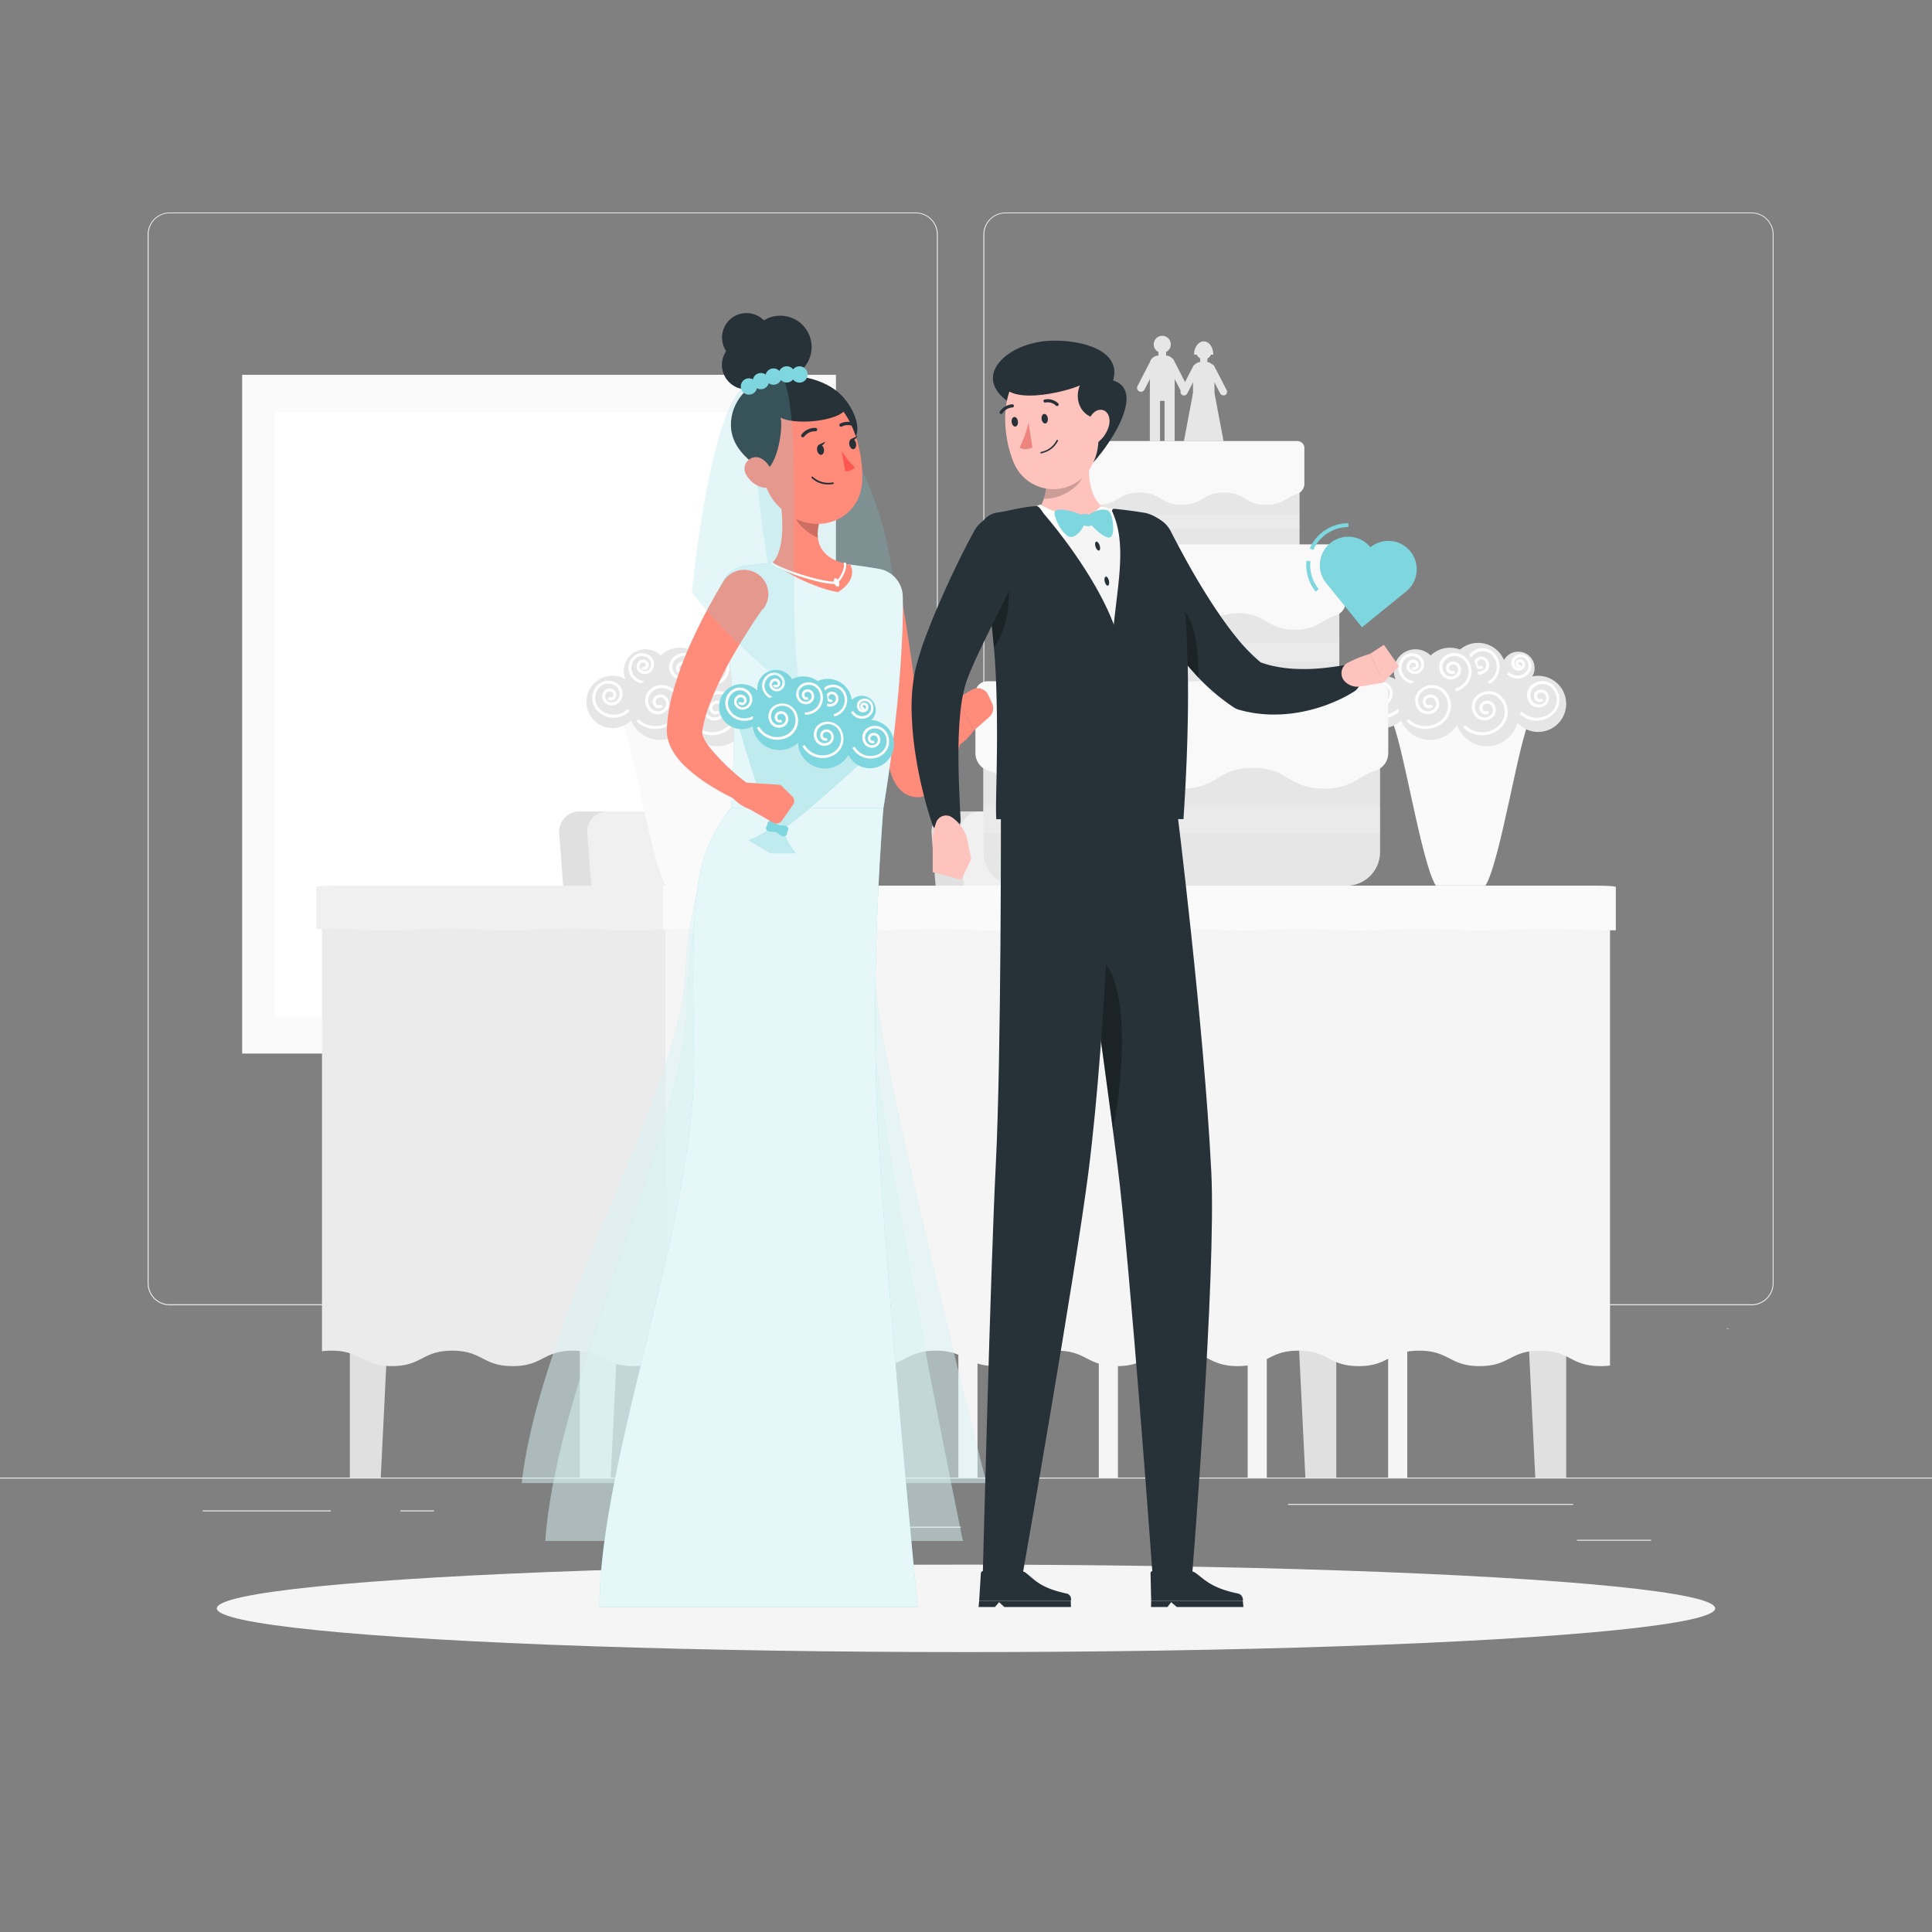 <svg xmlns="http://www.w3.org/2000/svg" viewBox="0 0 500 500"><rect x="0" y="0" width="500" height="500" fill="#808080" stroke="none"/><g id="freepik--background-complete--inject-5"><rect y="382.4" width="500" height="0.25" style="fill:#ebebeb"></rect><rect x="333.33" y="389.21" width="73.79" height="0.25" style="fill:#ebebeb"></rect><rect x="103.62" y="390.89" width="8.69" height="0.25" style="fill:#ebebeb"></rect><rect x="408.12" y="398.49" width="19.19" height="0.25" style="fill:#ebebeb"></rect><rect x="200" y="395.11" width="48.67" height="0.25" style="fill:#ebebeb"></rect><rect x="166.72" y="395.11" width="24.38" height="0.25" style="fill:#ebebeb"></rect><rect x="52.46" y="390.89" width="33.15" height="0.25" style="fill:#ebebeb"></rect><path d="M237,337.8H43.91a5.71,5.71,0,0,1-5.7-5.71V60.66A5.71,5.71,0,0,1,43.91,55H237a5.71,5.71,0,0,1,5.71,5.71V332.09A5.71,5.71,0,0,1,237,337.8ZM43.91,55.2a5.46,5.46,0,0,0-5.45,5.46V332.09a5.46,5.46,0,0,0,5.45,5.46H237a5.47,5.47,0,0,0,5.46-5.46V60.66A5.47,5.47,0,0,0,237,55.2Z" style="fill:#ebebeb"></path><path d="M453.31,337.8H260.21a5.72,5.72,0,0,1-5.71-5.71V60.66A5.72,5.72,0,0,1,260.21,55h193.1A5.71,5.71,0,0,1,459,60.66V332.09A5.71,5.71,0,0,1,453.31,337.8ZM260.21,55.2a5.47,5.47,0,0,0-5.46,5.46V332.09a5.47,5.47,0,0,0,5.46,5.46h193.1a5.47,5.47,0,0,0,5.46-5.46V60.66a5.47,5.47,0,0,0-5.46-5.46Z" style="fill:#ebebeb"></path><path d="M447.5,343.83a2.38,2.38,0,0,1-.67.07l.15-.14C447.3,343.78,447.5,343.8,447.5,343.83Z" style="fill:#f5f5f5"></path><rect x="62.67" y="97" width="153.67" height="175.66" style="fill:#fafafa"></rect><rect x="71.05" y="106.59" width="136.9" height="156.5" style="fill:#fff"></rect><path d="M320.25,307.17H248l-6.89-91.38A5.24,5.24,0,0,1,246.2,210h61.49a6,6,0,0,1,5.68,5.78Z" style="fill:#e0e0e0"></path><path d="M327.54,307.17H255.32l-6.89-91.38a5.25,5.25,0,0,1,5.06-5.78H315a6,6,0,0,1,5.68,5.78Z" style="fill:#f0f0f0"></path><path d="M257,291.12H307a0,0,0,0,1,0,0v16.05a0,0,0,0,1,0,0H251.39a0,0,0,0,1,0,0V296.68A5.57,5.57,0,0,1,257,291.12Z" style="fill:#e0e0e0"></path><path d="M296.16,291.12h63.61a5.57,5.57,0,0,1,5.57,5.57v10.49a0,0,0,0,1,0,0H290.6a0,0,0,0,1,0,0V296.68A5.57,5.57,0,0,1,296.16,291.12Z" style="fill:#f0f0f0"></path><rect x="248.03" y="307.17" width="4.95" height="75.23" style="fill:#f5f5f5"></rect><rect x="284.37" y="307.17" width="4.95" height="75.23" style="fill:#f5f5f5"></rect><rect x="322.9" y="307.17" width="4.95" height="75.23" style="fill:#f5f5f5"></rect><rect x="359.25" y="307.17" width="4.95" height="75.23" style="fill:#f5f5f5"></rect><path d="M223.84,307.17H151.62l-6.89-91.38a5.25,5.25,0,0,1,5.06-5.78h61.49a6,6,0,0,1,5.68,5.78Z" style="fill:#e0e0e0"></path><path d="M231.13,307.17H158.91L152,215.79a5.25,5.25,0,0,1,5.06-5.78h61.5a6,6,0,0,1,5.67,5.78Z" style="fill:#f0f0f0"></path><path d="M160.55,291.12h50.08a0,0,0,0,1,0,0v16.05a0,0,0,0,1,0,0H155a0,0,0,0,1,0,0V296.68A5.57,5.57,0,0,1,160.55,291.12Z" style="fill:#e0e0e0"></path><path d="M199.75,291.12h63.61a5.57,5.57,0,0,1,5.57,5.57v10.49a0,0,0,0,1,0,0H194.19a0,0,0,0,1,0,0V296.68A5.57,5.57,0,0,1,199.75,291.12Z" style="fill:#f0f0f0"></path><rect x="151.62" y="307.17" width="4.95" height="75.23" style="fill:#f5f5f5"></rect><rect x="187.96" y="307.17" width="4.95" height="75.23" style="fill:#f5f5f5"></rect><rect x="226.49" y="307.17" width="4.95" height="75.23" style="fill:#f5f5f5"></rect><rect x="262.84" y="307.17" width="4.95" height="75.23" style="fill:#f5f5f5"></rect><polygon points="98.54 382.4 90.54 382.4 90.54 238.01 105.63 238.01 98.54 382.4" style="fill:#e0e0e0"></polygon><polygon points="158.05 382.4 150.05 382.4 150.05 238.01 165.13 238.01 158.05 382.4" style="fill:#e0e0e0"></polygon><polygon points="397.33 382.4 405.33 382.4 405.33 238.01 390.25 238.01 397.33 382.4" style="fill:#e0e0e0"></polygon><polygon points="337.83 382.4 345.83 382.4 345.83 238.01 330.74 238.01 337.83 382.4" style="fill:#e0e0e0"></polygon><path d="M172.22,229.23v122.1a15.41,15.41,0,0,1-8.25,2.22c-7.82,0-7.82-4-15.64-4s-7.82,4-15.64,4-7.82-4-15.64-4-7.82,4-15.64,4-7.82-4-15.64-4a17.83,17.83,0,0,0-2.44.15v-117a3.5,3.5,0,0,1,3.5-3.5Z" style="fill:#ebebeb"></path><path d="M416.67,232.73V353.4a19.92,19.92,0,0,1-2.46.15c-7.83,0-7.83-4-15.65-4s-7.82,4-15.64,4-7.82-4-15.64-4-7.82,4-15.64,4-7.82-4-15.64-4-7.82,4-15.64,4-7.82-4-15.64-4-7.82,4-15.64,4-7.82-4-15.64-4-7.82,4-15.64,4-7.82-4-15.64-4-7.82,4-15.64,4-7.82-4-15.63-4-7.82,4-15.64,4-7.82-4-15.64-4a14.53,14.53,0,0,0-7.39,1.78V229.23h241A3.5,3.5,0,0,1,416.67,232.73Z" style="fill:#f5f5f5"></path><path d="M171.52,229.23v11.34c-2.13.1-4.09.21-8.32.21-7.89,0-7.89-.37-15.78-.37s-7.89.37-15.78.37-7.89-.37-15.78-.37-7.89.37-15.78.37-7.89-.37-15.78-.37H81.83V229.56c0-.18,1.59-.33,3.54-.33Z" style="fill:#f0f0f0"></path><path d="M418.17,229.56v11.2l-2.49,0c-7.9,0-7.9-.37-15.79-.37s-7.89.37-15.78.37-7.89-.37-15.78-.37-7.89.37-15.78.37-7.89-.37-15.78-.37-7.89.37-15.78.37-7.89-.37-15.78-.37-7.89.37-15.78.37-7.89-.37-15.78-.37-7.89.37-15.78.37-7.89-.37-15.78-.37-7.89.37-15.78.37-7.89-.37-15.77-.37-7.89.37-15.78.37-7.89-.37-15.78-.37c-3.66,0-5.62.08-7.46.16V229.23H414.63C416.58,229.23,418.17,229.38,418.17,229.56Z" style="fill:#fafafa"></path><path d="M396,186.18c-2.91,5-7.66,36.61-11.55,43H371.56c-3.9-6.44-8.64-38.07-11.55-43,8.69-3.63,18-.81,18-.81S387.26,182.55,396,186.18Z" style="fill:#fafafa"></path><path d="M387.36,177.3a3.43,3.43,0,1,0,3.43-3.43A3.43,3.43,0,0,0,387.36,177.3Z" style="fill:#e6e6e6"></path><circle cx="382.54" cy="173.64" r="7.27" style="fill:#e6e6e6"></circle><path d="M382.21,178a6.3,6.3,0,0,1-4.45-1.83l.55-.55a5.51,5.51,0,0,0,7.79,0,4.33,4.33,0,0,0,0-6.12,3.47,3.47,0,0,0-4.79,0,2.63,2.63,0,0,0,0,3.72,2.07,2.07,0,0,0,2.87,0,1.56,1.56,0,0,0,0-2.19,1.16,1.16,0,0,0-1.64,0,.86.86,0,0,0,0,1.21.61.61,0,0,0,.85,0l.55.54a1.38,1.38,0,0,1-1.95,0,1.62,1.62,0,0,1,0-2.29,1.94,1.94,0,0,1,2.73,0,2.31,2.31,0,0,1,0,3.28,2.87,2.87,0,0,1-4,0,3.4,3.4,0,0,1,0-4.82,4.15,4.15,0,0,1,5.88,0,5.11,5.11,0,0,1,0,7.22A6.29,6.29,0,0,1,382.21,178Z" style="fill:#fff"></path><path d="M378.62,178a3.43,3.43,0,1,0,3.43-3.43A3.44,3.44,0,0,0,378.62,178Z" style="fill:#e6e6e6"></path><circle cx="375.26" cy="174.89" r="7.27" style="fill:#e6e6e6"></circle><path d="M374.93,179.26a6.29,6.29,0,0,1-4.44-1.84l.55-.55a5.51,5.51,0,0,0,7.79,0,4.33,4.33,0,0,0,0-6.12,3.39,3.39,0,0,0-4.79,0,2.63,2.63,0,0,0,0,3.72,2,2,0,0,0,2.87,0,1.55,1.55,0,0,0,0-2.18,1.16,1.16,0,0,0-1.64,0,.85.85,0,0,0,0,1.2.6.6,0,0,0,.85,0l.55.55a1.39,1.39,0,0,1-1.95,0,1.64,1.64,0,0,1,0-2.3,1.94,1.94,0,0,1,2.73,0,2.32,2.32,0,0,1,0,3.28,2.81,2.81,0,0,1-4,0,3.42,3.42,0,0,1,0-4.81,4.15,4.15,0,0,1,5.88,0,5.1,5.1,0,0,1,0,7.21A6.27,6.27,0,0,1,374.93,179.26Z" style="fill:#fff"></path><circle cx="357.8" cy="181.66" r="6.77" style="fill:#e6e6e6"></circle><path d="M358.11,185.75A5.83,5.83,0,0,1,354,184a4.78,4.78,0,0,1,0-6.75,4,4,0,0,1,5.51,0,3.21,3.21,0,0,1,0,4.52,2.7,2.7,0,0,1-3.72,0,2.17,2.17,0,0,1,0-3.09,1.82,1.82,0,0,1,2.57,0,1.53,1.53,0,0,1,0,2.17,1.3,1.3,0,0,1-1.84,0l.54-.54a.55.55,0,0,0,.76,0,.77.77,0,0,0,0-1.09,1.06,1.06,0,0,0-1.49,0,1.42,1.42,0,0,0,0,2,1.89,1.89,0,0,0,2.63,0,2.42,2.42,0,0,0,0-3.43,3.14,3.14,0,0,0-4.42,0,4,4,0,0,0,0,5.67,5.13,5.13,0,0,0,7.22,0l.54.54A5.83,5.83,0,0,1,358.11,185.75Z" style="fill:#fff"></path><circle cx="366.33" cy="173.64" r="5.61" style="fill:#e6e6e6"></circle><path d="M366.58,177.1a5,5,0,0,1-3.49-1.44,4,4,0,0,1,0-5.69,3.38,3.38,0,0,1,4.67,0,2.73,2.73,0,0,1,0,3.84,2.3,2.3,0,0,1-3.18,0,1.86,1.86,0,0,1,0-2.65,1.61,1.61,0,0,1,2.23,0,1.32,1.32,0,0,1,.39.94,1.34,1.34,0,0,1-.39,1,1.19,1.19,0,0,1-1.63,0l.55-.55a.38.38,0,0,0,.53,0,.54.54,0,0,0,.17-.4.56.56,0,0,0-.17-.4.82.82,0,0,0-1.14,0,1.1,1.1,0,0,0,0,1.56,1.51,1.51,0,0,0,2.09,0,1.94,1.94,0,0,0,0-2.75,2.59,2.59,0,0,0-3.57,0,3.27,3.27,0,0,0,0,4.61,4.18,4.18,0,0,0,5.89,0l.54.54A4.91,4.91,0,0,1,366.58,177.1Z" style="fill:#fff"></path><path d="M366.7,176.86a3.43,3.43,0,1,0,3.43-3.43A3.43,3.43,0,0,0,366.7,176.86Z" style="fill:#e6e6e6"></path><circle cx="398.06" cy="182.16" r="7.27" style="fill:#e6e6e6"></circle><path d="M397.73,186.53a6.23,6.23,0,0,1-4.44-1.84l.55-.54a5.52,5.52,0,0,0,7.79,0,4.36,4.36,0,0,0,0-6.13,3.39,3.39,0,0,0-4.79,0,2.64,2.64,0,0,0,0,3.73,2.09,2.09,0,0,0,2.87,0,1.56,1.56,0,0,0,.45-1.1,1.54,1.54,0,0,0-.45-1.09,1.16,1.16,0,0,0-1.64,0,.84.84,0,0,0,0,1.2.56.56,0,0,0,.42.18h0a.58.58,0,0,0,.43-.18l.54.55a1.35,1.35,0,0,1-1,.4h0a1.35,1.35,0,0,1-1-.4,1.64,1.64,0,0,1,0-2.3,1.94,1.94,0,0,1,2.73,0,2.32,2.32,0,0,1,0,3.28,2.86,2.86,0,0,1-4,0,3.39,3.39,0,0,1,0-4.81,4.16,4.16,0,0,1,5.88,0,5.1,5.1,0,0,1,0,7.21A6.23,6.23,0,0,1,397.73,186.53Z" style="fill:#fff"></path><circle cx="384.81" cy="185" r="8.14" style="fill:#e6e6e6"></circle><path d="M383.6,190.28a7,7,0,0,1-4.94-2.05l.54-.54a6.23,6.23,0,0,0,8.79,0,4.9,4.9,0,0,0,0-6.92,3.84,3.84,0,0,0-5.43,0,3,3,0,0,0,0,4.23,2.33,2.33,0,0,0,3.28,0,1.78,1.78,0,0,0,0-2.51,1.37,1.37,0,0,0-1.9,0,1,1,0,0,0,0,1.41.72.72,0,0,0,1,0l.54.54a1.52,1.52,0,0,1-2.11,0,1.77,1.77,0,0,1,0-2.5,2.16,2.16,0,0,1,3,0,2.54,2.54,0,0,1,0,3.6,3.07,3.07,0,0,1-4.36,0,3.76,3.76,0,0,1,0-5.32,4.6,4.6,0,0,1,6.51,0,5.66,5.66,0,0,1,0,8A7,7,0,0,1,383.6,190.28Z" style="fill:#fff"></path><circle cx="370.13" cy="183.36" r="8.14" style="fill:#e6e6e6"></circle><path d="M368.92,188.64a6.93,6.93,0,0,1-4.94-2l.54-.54a6.23,6.23,0,0,0,8.79,0,4.89,4.89,0,0,0,0-6.92,3.84,3.84,0,0,0-5.43,0,3,3,0,0,0,0,4.23,2.33,2.33,0,0,0,3.28,0,1.77,1.77,0,0,0,0-2.51,1.34,1.34,0,0,0-1.9,0,1,1,0,0,0,0,1.41.71.71,0,0,0,.51.21h0a.71.71,0,0,0,.51-.21l.54.55a1.47,1.47,0,0,1-1.05.43h0a1.51,1.51,0,0,1-1.06-.43,1.78,1.78,0,0,1,0-2.51,2.18,2.18,0,0,1,3,0,2.57,2.57,0,0,1,0,3.61,3.1,3.1,0,0,1-4.37,0,3.77,3.77,0,0,1,0-5.33,4.61,4.61,0,0,1,6.52,0,5.69,5.69,0,0,1,0,8A7,7,0,0,1,368.92,188.64Z" style="fill:#fff"></path><circle cx="392.91" cy="172.89" r="4.24" style="fill:#e6e6e6"></circle><path d="M392.71,175.6a3.79,3.79,0,0,1-2.7-1.12l.55-.54a3,3,0,0,0,4.31,0,2.38,2.38,0,0,0,0-3.35,1.82,1.82,0,0,0-2.56,0,1.38,1.38,0,0,0,0,1.95,1,1,0,0,0,1.15.2,1,1,0,0,1-1-.23,1.1,1.1,0,0,1,0-1.56,1.31,1.31,0,0,1,1.82,0,1.5,1.5,0,0,1,0,2.13,1.8,1.8,0,0,1-2.54,0,2.14,2.14,0,0,1,0-3,2.59,2.59,0,0,1,3.66,0,3.14,3.14,0,0,1,0,4.43A3.82,3.82,0,0,1,392.71,175.6Zm.58-3.64.52.52a.75.75,0,0,0-.06-1,.53.53,0,0,0-.73,0,.33.33,0,0,0,0,.47A.18.18,0,0,0,393.29,172Z" style="fill:#fff"></path><rect x="265.09" y="141.75" width="81.53" height="41.18" rx="2.63" ry="2.63" style="fill:#e6e6e6"></rect><rect x="275.4" y="114.79" width="60.92" height="30.77" rx="1.97" ry="1.97" style="fill:#e6e6e6"></rect><path d="M348.28,143.3v12.33a3.79,3.79,0,0,1-2.6,3.63c-3.67,1.16-4.95,3.7-10.6,3.7-7.31,0-7.31-4.26-14.62-4.26s-7.3,4.26-14.61,4.26-7.31-4.26-14.61-4.26S283.93,163,276.62,163c-5.64,0-6.93-2.54-10.58-3.7a3.79,3.79,0,0,1-2.6-3.63V143.3a2.38,2.38,0,0,1,2.37-2.39H345.9A2.39,2.39,0,0,1,348.28,143.3Z" style="fill:#f0f0f0"></path><path d="M348.28,143.3v12.33a3.79,3.79,0,0,1-2.6,3.63c-3.67,1.16-4.95,3.7-10.6,3.7-7.31,0-7.31-4.26-14.62-4.26s-7.3,4.26-14.61,4.26-7.31-4.26-14.61-4.26S283.93,163,276.62,163c-5.64,0-6.93-2.54-10.58-3.7a3.79,3.79,0,0,1-2.6-3.63V143.3a2.38,2.38,0,0,1,2.37-2.39H345.9A2.39,2.39,0,0,1,348.28,143.3Z" style="fill:#fff;opacity:0.6"></path><path d="M337.55,115.94v9.21a2.81,2.81,0,0,1-1.94,2.71c-2.74.87-3.7,2.77-7.92,2.77-5.46,0-5.46-3.18-10.92-3.18s-5.46,3.18-10.92,3.18-5.46-3.18-10.92-3.18-5.45,3.18-10.91,3.18c-4.22,0-5.18-1.9-7.91-2.76a2.83,2.83,0,0,1-1.94-2.72v-9.21a1.78,1.78,0,0,1,1.77-1.78h59.84A1.78,1.78,0,0,1,337.55,115.94Z" style="fill:#f0f0f0"></path><path d="M337.55,115.94v9.21a2.81,2.81,0,0,1-1.94,2.71c-2.74.87-3.7,2.77-7.92,2.77-5.46,0-5.46-3.18-10.92-3.18s-5.46,3.18-10.92,3.18-5.46-3.18-10.92-3.18-5.45,3.18-10.91,3.18c-4.22,0-5.18-1.9-7.91-2.76a2.83,2.83,0,0,1-1.94-2.72v-9.21a1.78,1.78,0,0,1,1.77-1.78h59.84A1.78,1.78,0,0,1,337.55,115.94Z" style="fill:#fff;opacity:0.6"></path><rect x="275.4" y="133.08" width="60.92" height="3.76" style="fill:#fafafa;opacity:0.2"></rect><path d="M257.85,177.39h96a3.31,3.31,0,0,1,3.31,3.31v39.82a8.71,8.71,0,0,1-8.71,8.71H263.24a8.71,8.71,0,0,1-8.71-8.71V180.7A3.31,3.31,0,0,1,257.85,177.39Z" style="fill:#e6e6e6"></path><rect x="254.54" y="208.67" width="102.65" height="6.85" style="fill:#fafafa;opacity:0.2"></rect><rect x="265.09" y="166.24" width="81.53" height="5.04" style="fill:#fafafa;opacity:0.2"></rect><path d="M359.26,179.34v15.52a4.76,4.76,0,0,1-3.27,4.56c-4.61,1.47-6.23,4.67-13.34,4.67-9.21,0-9.21-5.37-18.41-5.37s-9.2,5.37-18.39,5.37-9.2-5.37-18.4-5.37-9.2,5.37-18.4,5.37c-7.1,0-8.72-3.2-13.33-4.66a4.78,4.78,0,0,1-3.26-4.57V179.34a3,3,0,0,1,3-3H356.27A3,3,0,0,1,359.26,179.34Z" style="fill:#f0f0f0"></path><path d="M359.26,179.34v15.52a4.76,4.76,0,0,1-3.27,4.56c-4.61,1.47-6.23,4.67-13.34,4.67-9.21,0-9.21-5.37-18.41-5.37s-9.2,5.37-18.39,5.37-9.2-5.37-18.4-5.37-9.2,5.37-18.4,5.37c-7.1,0-8.72-3.2-13.33-4.66a4.78,4.78,0,0,1-3.26-4.57V179.34a3,3,0,0,1,3-3H356.27A3,3,0,0,1,359.26,179.34Z" style="fill:#fff;opacity:0.6"></path><path d="M303,89.12a2.21,2.21,0,1,1-2.21-2.21A2.21,2.21,0,0,1,303,89.12Z" style="fill:#e6e6e6"></path><rect x="297.59" y="92.02" width="6.42" height="11.73" rx="2.21" ry="2.21" style="fill:#e6e6e6"></rect><path d="M300.8,93.64h0a1,1,0,0,1-1-1V91a1,1,0,0,1,1-1h0a1,1,0,0,1,1,1v1.68A1,1,0,0,1,300.8,93.64Z" style="fill:#e6e6e6"></path><path d="M294.82,101.27h0a1,1,0,0,1-.43-1.37l3.47-6.72a1,1,0,0,1,1.37-.44h0a1,1,0,0,1,.43,1.37l-3.47,6.72A1,1,0,0,1,294.82,101.27Z" style="fill:#e6e6e6"></path><path d="M306.79,101.27h0a1,1,0,0,0,.43-1.37l-3.47-6.72a1,1,0,0,0-1.37-.44h0a1,1,0,0,0-.43,1.37l3.47,6.72A1,1,0,0,0,306.79,101.27Z" style="fill:#e6e6e6"></path><path d="M298.9,100.37a1.32,1.32,0,0,0-1.32,1.31v12.48h2.64V101.68A1.32,1.32,0,0,0,298.9,100.37Z" style="fill:#e6e6e6"></path><path d="M302.7,100.37a1.32,1.32,0,0,0-1.32,1.31v12.48H304V101.68A1.32,1.32,0,0,0,302.7,100.37Z" style="fill:#e6e6e6"></path><path d="M313.57,91a2,2,0,1,1-2-2A2,2,0,0,1,313.57,91Z" style="fill:#e6e6e6"></path><path d="M311.53,88.35c-1.39,0-2.52,1.53-2.52,3.42h5C314,89.88,312.92,88.35,311.53,88.35Z" style="fill:#e6e6e6"></path><rect x="308.75" y="93.69" width="5.55" height="10.85" rx="1.97" ry="1.97" style="fill:#e6e6e6"></rect><rect x="310.59" y="91.77" width="1.88" height="3.43" rx="0.94" ry="0.94" style="fill:#e6e6e6"></rect><path d="M306,102.24h0a1,1,0,0,1-.41-1.27l3.22-6.21a.93.93,0,0,1,1.26-.4h0a.93.93,0,0,1,.4,1.26l-3.21,6.22A.94.94,0,0,1,306,102.24Z" style="fill:#e6e6e6"></path><path d="M317.06,102.24h0a.94.94,0,0,0,.4-1.27l-3.21-6.21a.94.94,0,0,0-1.27-.4h0a1,1,0,0,0-.4,1.26l3.21,6.22A1,1,0,0,0,317.06,102.24Z" style="fill:#e6e6e6"></path><polygon points="314.3 101.7 311.53 101.7 308.75 101.7 306.4 114.16 311.53 114.16 316.65 114.16 314.3 101.7" style="fill:#e6e6e6"></polygon><path d="M196.67,186.18c-2.9,5-7.65,36.61-11.54,43H172.28c-3.89-6.44-8.64-38.07-11.54-43,8.69-3.63,18-.81,18-.81S188,182.55,196.67,186.18Z" style="fill:#fafafa"></path><path d="M188.09,177.3a3.43,3.43,0,1,0,3.42-3.43A3.42,3.42,0,0,0,188.09,177.3Z" style="fill:#e6e6e6"></path><circle cx="183.26" cy="173.64" r="7.27" style="fill:#e6e6e6"></circle><path d="M182.93,178a6.26,6.26,0,0,1-4.44-1.83l.54-.55a5.51,5.51,0,0,0,7.79,0,4.33,4.33,0,0,0,0-6.12,3.47,3.47,0,0,0-4.79,0,2.63,2.63,0,0,0,0,3.72,2.07,2.07,0,0,0,2.87,0,1.5,1.5,0,0,0,.46-1.09,1.53,1.53,0,0,0-.46-1.1,1.2,1.2,0,0,0-1.64,0,.88.88,0,0,0-.25.61.86.86,0,0,0,.25.6.62.62,0,0,0,.86,0l.54.54a1.36,1.36,0,0,1-1.94,0,1.58,1.58,0,0,1-.48-1.14,1.6,1.6,0,0,1,.48-1.15,2,2,0,0,1,2.73,0,2.32,2.32,0,0,1,0,3.28,2.88,2.88,0,0,1-4,0,3.4,3.4,0,0,1,0-4.82,4.15,4.15,0,0,1,5.88,0,5.11,5.11,0,0,1,0,7.22A6.26,6.26,0,0,1,182.93,178Z" style="fill:#fff"></path><path d="M179.35,178a3.43,3.43,0,1,0,3.42-3.43A3.43,3.43,0,0,0,179.35,178Z" style="fill:#e6e6e6"></path><circle cx="175.99" cy="174.89" r="7.27" style="fill:#e6e6e6"></circle><path d="M175.66,179.25a6.26,6.26,0,0,1-4.44-1.83l.54-.55a5.51,5.51,0,0,0,7.79,0,4.33,4.33,0,0,0,0-6.12,3.39,3.39,0,0,0-4.79,0,2.64,2.64,0,0,0,0,3.72,2,2,0,0,0,2.87,0,1.55,1.55,0,0,0,0-2.18,1.16,1.16,0,0,0-1.64,0,.85.85,0,0,0,0,1.2.62.62,0,0,0,.86,0l.54.55a1.38,1.38,0,0,1-1.94,0,1.62,1.62,0,0,1,0-2.3,1.94,1.94,0,0,1,2.73,0,2.33,2.33,0,0,1,0,3.28,2.81,2.81,0,0,1-4,0,3.39,3.39,0,0,1,0-4.81,4.15,4.15,0,0,1,5.88,0,5.1,5.1,0,0,1,0,7.21A6.29,6.29,0,0,1,175.66,179.25Z" style="fill:#fff"></path><circle cx="158.53" cy="181.66" r="6.77" style="fill:#e6e6e6"></circle><path d="M158.83,185.75a5.85,5.85,0,0,1-4.15-1.72,4.78,4.78,0,0,1,0-6.75,4,4,0,0,1,5.51,0,3.14,3.14,0,0,1,.94,2.26,3.17,3.17,0,0,1-.94,2.26,2.7,2.7,0,0,1-3.72,0,2.19,2.19,0,0,1,0-3.09,1.83,1.83,0,0,1,2.58,0,1.53,1.53,0,0,1,0,2.17,1.31,1.31,0,0,1-1.85,0l.55-.54a.53.53,0,0,0,.75,0,.77.77,0,0,0,0-1.09,1.06,1.06,0,0,0-1.49,0,1.42,1.42,0,0,0,0,2,1.9,1.9,0,0,0,2.64,0,2.43,2.43,0,0,0,0-3.43,3.14,3.14,0,0,0-4.42,0,4,4,0,0,0,0,5.67,5.12,5.12,0,0,0,7.21,0l.54.54A5.81,5.81,0,0,1,158.83,185.75Z" style="fill:#fff"></path><circle cx="167.05" cy="173.64" r="5.61" style="fill:#e6e6e6"></circle><path d="M167.31,177.1a4.91,4.91,0,0,1-3.49-1.44,4,4,0,0,1,0-5.69,3.36,3.36,0,0,1,4.66,0,2.69,2.69,0,0,1,.79,1.92,2.73,2.73,0,0,1-.79,1.92,2.3,2.3,0,0,1-3.18,0,1.88,1.88,0,0,1,0-2.65,1.57,1.57,0,0,1,2.23,0,1.34,1.34,0,0,1,0,1.89,1.17,1.17,0,0,1-1.62,0l.54-.55a.38.38,0,0,0,.53,0,.56.56,0,0,0,0-.8.82.82,0,0,0-1.15,0,1.1,1.1,0,0,0,0,1.56,1.51,1.51,0,0,0,2.09,0,1.9,1.9,0,0,0,.57-1.37,1.94,1.94,0,0,0-.57-1.38,2.59,2.59,0,0,0-3.57,0,3.27,3.27,0,0,0,0,4.61,4.18,4.18,0,0,0,5.89,0l.55.54A5,5,0,0,1,167.31,177.1Z" style="fill:#fff"></path><path d="M167.43,176.86a3.43,3.43,0,1,0,3.42-3.43A3.42,3.42,0,0,0,167.43,176.86Z" style="fill:#e6e6e6"></path><circle cx="198.79" cy="182.16" r="7.27" style="fill:#e6e6e6"></circle><path d="M198.45,186.53a6.26,6.26,0,0,1-4.44-1.84l.55-.54a5.53,5.53,0,0,0,7.79,0,4.34,4.34,0,0,0,0-6.13,3.47,3.47,0,0,0-4.79,0,2.64,2.64,0,0,0,0,3.73,2,2,0,0,0,2.87,0,1.56,1.56,0,0,0,0-2.19,1.16,1.16,0,0,0-1.64,0,.85.85,0,0,0,0,1.2.61.61,0,0,0,.85,0l.55.55a1.41,1.41,0,0,1-1.95,0,1.64,1.64,0,0,1,0-2.3,1.94,1.94,0,0,1,2.73,0,2.31,2.31,0,0,1,0,3.28,2.81,2.81,0,0,1-4,0,3.42,3.42,0,0,1,0-4.81,4.15,4.15,0,0,1,3-1.22,4.08,4.08,0,0,1,2.93,1.22,5.1,5.1,0,0,1,0,7.21A6.23,6.23,0,0,1,198.45,186.53Z" style="fill:#fff"></path><circle cx="185.53" cy="185" r="8.14" style="fill:#e6e6e6"></circle><path d="M184.32,190.28a7,7,0,0,1-4.94-2.05l.55-.54a6.22,6.22,0,0,0,8.78,0,4.89,4.89,0,0,0,0-6.92,3.83,3.83,0,0,0-5.43,0,3,3,0,0,0,0,4.23,2.32,2.32,0,0,0,3.28,0,1.76,1.76,0,0,0,0-2.51,1.33,1.33,0,0,0-1.9,0,1,1,0,0,0,0,1.41.72.72,0,0,0,1,0l.55.54a1.48,1.48,0,0,1-2.11,0,1.77,1.77,0,0,1,0-2.5,2.16,2.16,0,0,1,3,0,2.55,2.55,0,0,1,0,3.6,3.08,3.08,0,0,1-4.37,0,3.76,3.76,0,0,1,0-5.32,4.61,4.61,0,0,1,6.52,0,5.67,5.67,0,0,1,0,8A7,7,0,0,1,184.32,190.28Z" style="fill:#fff"></path><circle cx="170.85" cy="183.36" r="8.14" style="fill:#e6e6e6"></circle><path d="M169.64,188.64a6.93,6.93,0,0,1-4.94-2l.55-.54a6.23,6.23,0,0,0,8.79,0,4.91,4.91,0,0,0,0-6.92,3.83,3.83,0,0,0-5.43,0,3,3,0,0,0,0,4.23,2.31,2.31,0,0,0,3.28,0,1.78,1.78,0,0,0,0-2.51,1.36,1.36,0,0,0-1.91,0,1,1,0,0,0,0,1.41.72.72,0,0,0,1,0l.55.55a1.5,1.5,0,0,1-2.11,0,1.78,1.78,0,0,1,0-2.51,2.16,2.16,0,0,1,3,0,2.57,2.57,0,0,1,0,3.61,3.1,3.1,0,0,1-4.37,0,3.77,3.77,0,0,1,0-5.33,4.63,4.63,0,0,1,6.52,0,5.67,5.67,0,0,1,0,8A6.93,6.93,0,0,1,169.64,188.64Z" style="fill:#fff"></path><circle cx="193.63" cy="172.89" r="4.24" style="fill:#e6e6e6"></circle><path d="M193.44,175.6a3.82,3.82,0,0,1-2.71-1.12l.55-.54a3.06,3.06,0,0,0,4.32,0,2.38,2.38,0,0,0,0-3.35,1.84,1.84,0,0,0-2.57,0,1.38,1.38,0,0,0,0,1.95,1,1,0,0,0,1.15.2,1,1,0,0,1-1-.23,1.1,1.1,0,0,1,0-1.56,1.25,1.25,0,0,1,.91-.38h0a1.24,1.24,0,0,1,.91.38,1.51,1.51,0,0,1,0,2.13,1.8,1.8,0,0,1-2.54,0,2.15,2.15,0,0,1,0-3,2.59,2.59,0,0,1,3.66,0,3.14,3.14,0,0,1,0,4.43A3.79,3.79,0,0,1,193.44,175.6ZM194,172l.51.52a.72.72,0,0,0,.16-.47.74.74,0,0,0-.22-.52.48.48,0,0,0-.36-.15h0a.48.48,0,0,0-.36.15.33.33,0,0,0,0,.47A.18.18,0,0,0,194,172Z" style="fill:#fff"></path></g><g id="freepik--Shadow--inject-5"><ellipse id="freepik--path--inject-5" cx="250" cy="416.24" rx="193.89" ry="11.32" style="fill:#f5f5f5"></ellipse></g><g id="freepik--character-1--inject-5"><path d="M207,96.7c9.74,12.46,28.15,35.32,24.44,76.69C208.17,159,200,153.45,200,153.45s-9.85-52-.77-54.6S207,96.7,207,96.7Z" style="fill:#7ED6DF;opacity:0.2"></path><path d="M233.65,156.49c.45,2.52.83,5,1.22,7.54s.77,5,1.12,7.55q1.06,7.56,2,15.15c.3,2.52.59,5.11.84,7.57l.19,1.84.08.7a6.69,6.69,0,0,0,.11.67c.08.42.16.79.2,1s0,0-.75-.39a2.45,2.45,0,0,0-1.28-.19.94.94,0,0,0-.53.21c0,.08.28,0,.59-.27a14,14,0,0,0,2.2-2.1c1.51-1.7,3-3.72,4.42-5.66l.07-.1a2.54,2.54,0,0,1,4.48,2.24,39.75,39.75,0,0,1-3.13,7.55,19.83,19.83,0,0,1-2.64,3.77,9.81,9.81,0,0,1-2.48,2,6.47,6.47,0,0,1-2.34.72,5.86,5.86,0,0,1-3.13-.54,6.59,6.59,0,0,1-2.13-1.61,8.2,8.2,0,0,1-1.11-1.57,13.13,13.13,0,0,1-1.12-2.6c-.14-.4-.24-.77-.34-1.17a10.64,10.64,0,0,1-.25-1.18l-.32-1.93-1.22-7.53-2.44-15-1.17-7.51-1.13-7.5a5.08,5.08,0,0,1,10-1.64Z" style="fill:#ff8b7b"></path><path d="M244.06,189.4l3.55-8.67,4.37,8.36s-3.3,5-7.13,4.6Z" style="fill:#ff8b7b"></path><path d="M255.77,179.89l1,2.14a3,3,0,0,1-.76,3.53l-4,3.53-4.37-8.36,3.9-2.21A3,3,0,0,1,255.77,179.89Z" style="fill:#ff8b7b"></path><path d="M233.63,154.38c.15,6.73-.27,25.73-5,54.8H189.26c.57-14,2.22-27.38-3-53.51a7.79,7.79,0,0,1,6.7-9.28c2.09-.26,4.42-.48,6.84-.59a119,119,0,0,1,17.11,0c3.68.33,7.61.93,10.62,1.44A7.4,7.4,0,0,1,233.63,154.38Z" style="fill:#7ED6DF"></path><path d="M233.63,154.38c.15,6.73-.27,25.73-5,54.8H189.26c.57-14,2.22-27.38-3-53.51a7.79,7.79,0,0,1,6.7-9.28c2.09-.26,4.42-.48,6.84-.59a119,119,0,0,1,17.11,0c3.68.33,7.61.93,10.62,1.44A7.4,7.4,0,0,1,233.63,154.38Z" style="fill:#fff;opacity:0.8"></path><path d="M201.45,126.53c1.08,5.51,2.15,15.59-1.7,19.27,0,0,9.46,6.2,17.11,7.45,5.47-3.41,3.21-7.11,3.21-7.11-8.13-1.35-9.19-6.36-8.12-10.64Z" style="fill:#ff8b7b"></path><path d="M212,135.5l-6.22-5.3a8.28,8.28,0,0,0-.13,3c.22,2.14,3.63,5,6.06,6A9.92,9.92,0,0,1,212,135.5Z" style="opacity:0.2"></path><path d="M218.1,102.7c2.47,2.49,6.32,9.62,1.45,12.2S214.06,98.64,218.1,102.7Z" style="fill:#263238"></path><path d="M195.64,116.44c2.16,9,2.88,12.78,8.27,16.61,8.12,5.77,18.64,1.16,19.2-8.25.5-8.47-3.12-21.69-12.61-23.72A12.56,12.56,0,0,0,195.64,116.44Z" style="fill:#ff8b7b"></path><path d="M197.84,121.91c3.6-1.57,4.86-11.69,4.16-13.84,4.35,2.3,17.14.6,17.09-3s-7.93-8.41-16.64-7.81-13.53,6.88-13.28,13.12C189.36,114.92,192.48,118.63,197.84,121.91Z" style="fill:#263238"></path><path d="M211.47,116.53c.13.74.63,1.27,1.11,1.18s.77-.75.64-1.48-.63-1.27-1.11-1.18S211.34,115.8,211.47,116.53Z" style="fill:#263238"></path><path d="M219.8,115.06c.13.74.63,1.26,1.11,1.18s.77-.75.63-1.49-.62-1.26-1.1-1.18S219.67,114.32,219.8,115.06Z" style="fill:#263238"></path><path d="M220.23,113.65l1.68-.82S221.25,114.37,220.23,113.65Z" style="fill:#263238"></path><path d="M217.82,116.72a20.11,20.11,0,0,0,3.46,4.23,3.22,3.22,0,0,1-2.54,1Z" style="fill:#ff5652"></path><path d="M214.34,125.38a7.08,7.08,0,0,0,1.26-.11.22.22,0,0,0,.18-.25.23.23,0,0,0-.26-.18,5.93,5.93,0,0,1-5.16-1.44.22.22,0,0,0-.31,0,.21.21,0,0,0,0,.31A6.11,6.11,0,0,0,214.34,125.38Z" style="fill:#263238"></path><path d="M193.2,123a6.71,6.71,0,0,0,4.07,3.13c2.28.6,3.38-1.45,2.72-3.59-.6-1.92-2.51-4.54-4.79-4.2A3,3,0,0,0,193.2,123Z" style="fill:#ff8b7b"></path><path d="M207.81,113.18a.44.44,0,0,0,.3-.17,3.52,3.52,0,0,1,2.85-1.4.44.44,0,1,0,.08-.87,4.35,4.35,0,0,0-3.62,1.73.43.43,0,0,0,.08.61A.4.4,0,0,0,207.81,113.18Z" style="fill:#263238"></path><path d="M221.36,110.46a.47.47,0,0,0,.24-.22.44.44,0,0,0-.2-.59,4.34,4.34,0,0,0-4,0,.44.44,0,0,0,.45.75,3.45,3.45,0,0,1,3.17,0A.48.48,0,0,0,221.36,110.46Z" style="fill:#263238"></path><path d="M211.9,115.12l1.68-.82S212.92,115.84,211.9,115.12Z" style="fill:#263238"></path><g style="opacity:0.5"><path d="M227.22,260.49a161.51,161.51,0,0,1,1.42-51.31H189.26c-3.65,2.51-11.29,24-11.77,41.43-.88,31.88-37.4,89.19-42.47,133.2H255.28S231.64,291.47,227.22,260.49Z" style="fill:#7ED6DF"></path><path d="M227.22,260.49a161.51,161.51,0,0,1,1.42-51.31H189.26c-3.65,2.51-11.29,24-11.77,41.43-.88,31.88-37.4,89.19-42.47,133.2H255.28S231.64,291.47,227.22,260.49Z" style="fill:#fff;opacity:0.7"></path></g><g style="opacity:0.5"><path d="M226.07,269.19c-3.22-31.18,2.57-60,2.57-60H189.26c-3.7,3.08-11,27.69-11.31,48.76-.5,35.81-33.57,96.79-36.83,140.85H249.18S229.62,303.59,226.07,269.19Z" style="fill:#7ED6DF"></path><path d="M226.07,269.19c-3.22-31.18,2.57-60,2.57-60H189.26c-3.7,3.08-11,27.69-11.31,48.76-.5,35.81-33.57,96.79-36.83,140.85H249.18S229.62,303.59,226.07,269.19Z" style="fill:#fff;opacity:0.7"></path></g><path d="M227,287.33c-1.75-38.76,1.62-78.15,1.62-78.15H189.26c-10.2,12.36-10.28,23.53-9.67,64.59.62,41.63-24.44,103.38-24.44,142.12h82.32S228.76,326.09,227,287.33Z" style="fill:#7ED6DF"></path><path d="M227,287.33c-1.75-38.76,1.62-78.15,1.62-78.15H189.26c-10.2,12.36-10.28,23.53-9.67,64.59.62,41.63-24.44,103.38-24.44,142.12h82.32S228.76,326.09,227,287.33Z" style="fill:#fff;opacity:0.8"></path><path d="M206,220.83l-6.61,0-5.68-3.39a15.79,15.79,0,0,0,6.2-3.78c-2.41-3.93-6.8-19.65-9.21-27.06,9-.73,17.09,4,17.09,4s9.37.1,16.71,5.38c-5.89,5.1-17.77,16.29-21.86,18.41A15.76,15.76,0,0,0,206,220.83Z" style="fill:#7ED6DF"></path><path d="M206,220.83l-6.61,0-5.68-3.39a15.79,15.79,0,0,0,6.2-3.78c-2.41-3.93-6.8-19.65-9.21-27.06,9-.73,17.09,4,17.09,4s9.37.1,16.71,5.38c-5.89,5.1-17.77,16.29-21.86,18.41A15.76,15.76,0,0,0,206,220.83Z" style="fill:#fff;opacity:0.5"></path><path d="M217.39,186.08A2.95,2.95,0,1,0,221,184,2.94,2.94,0,0,0,217.39,186.08Z" style="fill:#7ED6DF"></path><path d="M208.22,180.27a6.25,6.25,0,1,0,7.69-4.35A6.24,6.24,0,0,0,208.22,180.27Z" style="fill:#7ED6DF"></path><path d="M214.41,185.68a5.38,5.38,0,0,1-4.7-2.74l.57-.32a4.75,4.75,0,0,0,6.45,1.79,3.72,3.72,0,0,0,1.41-5.07,2.9,2.9,0,0,0-4-1.1,2.26,2.26,0,0,0-.86,3.08,1.75,1.75,0,0,0,2.38.66,1.34,1.34,0,0,0,.5-1.81,1,1,0,0,0-1.36-.38.72.72,0,0,0-.34.44.73.73,0,0,0,.06.56.53.53,0,0,0,.71.2l.33.57a1.18,1.18,0,0,1-1.61-.45,1.38,1.38,0,0,1-.13-1.05,1.36,1.36,0,0,1,.66-.84,1.63,1.63,0,0,1,1.26-.16,1.7,1.7,0,0,1,1,.78,2,2,0,0,1-.76,2.72,2.42,2.42,0,0,1-3.28-.91,2.94,2.94,0,0,1,1.11-4,3.58,3.58,0,0,1,4.87,1.35,4.4,4.4,0,0,1-1.66,6A5.41,5.41,0,0,1,214.41,185.68Z" style="fill:#fff"></path><path d="M210,184.62a2.95,2.95,0,1,0,3.63-2.05A3,3,0,0,0,210,184.62Z" style="fill:#7ED6DF"></path><circle cx="207.93" cy="181.3" r="6.25" transform="translate(-3.01 3.51) rotate(-0.96)" style="fill:#7ED6DF"></circle><path d="M208.11,185a5.39,5.39,0,0,1-4.71-2.75L204,182a4.73,4.73,0,0,0,6.45,1.79,3.73,3.73,0,0,0,1.41-5.07,2.92,2.92,0,0,0-4-1.1,2.27,2.27,0,0,0-.86,3.08,1.73,1.73,0,0,0,2.38.66,1.33,1.33,0,0,0,.5-1.81,1,1,0,0,0-1.35-.37.72.72,0,0,0-.28,1,.51.51,0,0,0,.7.2l.33.58a1.19,1.19,0,0,1-1.61-.45,1.39,1.39,0,0,1,.53-1.9,1.66,1.66,0,0,1,2.26.63,2,2,0,0,1-.75,2.71,2.42,2.42,0,0,1-3.28-.91,2.92,2.92,0,0,1,1.11-4,3.56,3.56,0,0,1,4.86,1.36,4.37,4.37,0,0,1-1.66,6A5.35,5.35,0,0,1,208.11,185Z" style="fill:#fff"></path><path d="M197.52,184.44a5.82,5.82,0,1,1-4-7.16A5.82,5.82,0,0,1,197.52,184.44Z" style="fill:#7ED6DF"></path><path d="M192.59,186.53a5.31,5.31,0,0,1-1.36-.19,5,5,0,0,1-3-2.38,4.11,4.11,0,0,1,1.55-5.59,3.36,3.36,0,0,1,4.57,1.27,2.7,2.7,0,0,1,.25,2.08,2.74,2.74,0,0,1-1.3,1.66,2.27,2.27,0,0,1-3.08-.86,1.87,1.87,0,0,1,.71-2.55,1.57,1.57,0,0,1,2.14.59,1.3,1.3,0,0,1,.12,1,1.28,1.28,0,0,1-.62.8,1.15,1.15,0,0,1-.85.1,1.13,1.13,0,0,1-.68-.53l.58-.32a.47.47,0,0,0,.27.21.43.43,0,0,0,.35,0,.65.65,0,0,0,.25-.89.9.9,0,0,0-1.23-.35,1.22,1.22,0,0,0-.46,1.66,1.6,1.6,0,0,0,2.18.6,2.08,2.08,0,0,0,.79-2.83,2.64,2.64,0,0,0-1.62-1.27,2.6,2.6,0,0,0-2,.25,3.45,3.45,0,0,0-1.31,4.68,4.4,4.4,0,0,0,6,1.67l.32.57A4.92,4.92,0,0,1,192.59,186.53Z" style="fill:#fff"></path><path d="M205.47,179.5a4.83,4.83,0,1,1-3.36-5.94A4.83,4.83,0,0,1,205.47,179.5Z" style="fill:#7ED6DF"></path><path d="M201.38,181.29a4.25,4.25,0,0,1-3.7-2.16,3.46,3.46,0,0,1,1.31-4.71,2.84,2.84,0,0,1,3.86,1.08,2.33,2.33,0,0,1-.88,3.17,1.94,1.94,0,0,1-2.64-.73,1.62,1.62,0,0,1,.61-2.19,1.35,1.35,0,0,1,1.85.51,1.15,1.15,0,0,1-.44,1.57,1,1,0,0,1-.74.09,1,1,0,0,1-.6-.47l.58-.32a.32.32,0,0,0,.19.15.37.37,0,0,0,.25,0,.49.49,0,0,0,.19-.66.7.7,0,0,0-.95-.27.95.95,0,0,0-.36,1.3,1.27,1.27,0,0,0,1.73.48,1.67,1.67,0,0,0,.63-2.28,2.17,2.17,0,0,0-3-.82,2.79,2.79,0,0,0-1.06,3.81,3.59,3.59,0,0,0,4.87,1.36l.33.57A4.26,4.26,0,0,1,201.38,181.29Z" style="fill:#fff"></path><path d="M200.39,181a2.95,2.95,0,1,0,3.63-2.05A2.94,2.94,0,0,0,200.39,181Z" style="fill:#7ED6DF"></path><circle cx="225.13" cy="192.57" r="6.25" transform="translate(-24.65 351.87) rotate(-73.07)" style="fill:#7ED6DF"></circle><path d="M225.31,196.31a5.4,5.4,0,0,1-4.71-2.74l.58-.33a4.74,4.74,0,0,0,6.44,1.8A3.73,3.73,0,0,0,229,190a2.93,2.93,0,0,0-1.76-1.38,2.89,2.89,0,0,0-2.21.27,2.26,2.26,0,0,0-.86,3.08,1.74,1.74,0,0,0,1,.83,1.81,1.81,0,0,0,1.33-.16,1.35,1.35,0,0,0,.5-1.82,1,1,0,0,0-1.36-.37.69.69,0,0,0-.34.44.71.71,0,0,0,.07.55.51.51,0,0,0,.7.2l.33.58a1.19,1.19,0,0,1-1.61-.45,1.4,1.4,0,0,1-.13-1.06,1.36,1.36,0,0,1,.66-.84,1.66,1.66,0,0,1,2.26.63,2,2,0,0,1-.76,2.71,2.32,2.32,0,0,1-1.82.22,2.35,2.35,0,0,1-1.45-1.13,2.92,2.92,0,0,1-.28-2.22,2.87,2.87,0,0,1,1.38-1.76,3.56,3.56,0,0,1,4.87,1.35,4.37,4.37,0,0,1-1.66,6A5.41,5.41,0,0,1,225.31,196.31Z" style="fill:#fff"></path><path d="M206.77,190a7,7,0,1,0,8.61-4.86A7,7,0,0,0,206.77,190Z" style="fill:#7ED6DF"></path><path d="M212.9,196.18a6,6,0,0,1-5.23-3.05l.57-.33a5.35,5.35,0,0,0,7.28,2,4.2,4.2,0,0,0,2-2.54,4.13,4.13,0,0,0-.39-3.19,3.29,3.29,0,0,0-4.49-1.26,2.6,2.6,0,0,0-1,3.51,2,2,0,0,0,2.72.76,1.55,1.55,0,0,0,.58-2.09,1.17,1.17,0,0,0-1.58-.43.82.82,0,0,0-.4.51.86.86,0,0,0,.08.65.61.61,0,0,0,.84.24l.33.58a1.28,1.28,0,0,1-1.75-.49,1.49,1.49,0,0,1-.14-1.15A1.51,1.51,0,0,1,213,189a1.82,1.82,0,0,1,2.47.69,2.18,2.18,0,0,1-.83,3,2.65,2.65,0,0,1-3.61-1,3.24,3.24,0,0,1,1.22-4.41,4,4,0,0,1,5.4,1.5,4.87,4.87,0,0,1-1.84,6.63A6,6,0,0,1,212.9,196.18Z" style="fill:#fff"></path><circle cx="201.73" cy="187.13" r="7" transform="translate(-51.37 79.17) rotate(-19.75)" style="fill:#7ED6DF"></circle><path d="M201.13,191.44a6,6,0,0,1-5.24-3.05l.58-.33a5.34,5.34,0,0,0,7.28,2,4.22,4.22,0,0,0,1.59-5.73,3.29,3.29,0,0,0-4.49-1.25,2.59,2.59,0,0,0-1.22,1.55,2.56,2.56,0,0,0,.24,2,2,2,0,0,0,2.71.76,1.52,1.52,0,0,0,.58-2.08,1.14,1.14,0,0,0-1.57-.44.87.87,0,0,0-.33,1.17.63.63,0,0,0,.85.23l.32.58a1.27,1.27,0,0,1-1.74-.49,1.51,1.51,0,0,1,.57-2.07,1.81,1.81,0,0,1,1.38-.17,1.83,1.83,0,0,1,1.1.86,2.19,2.19,0,0,1-.83,3,2.65,2.65,0,0,1-3.62-1,3.23,3.23,0,0,1,1.23-4.41,4,4,0,0,1,5.4,1.5,4.88,4.88,0,0,1-1.85,6.64A6,6,0,0,1,201.13,191.44Z" style="fill:#fff"></path><circle cx="223" cy="183.71" r="3.64" style="fill:#7ED6DF"></circle><path d="M223.1,186a3.3,3.3,0,0,1-2.87-1.67l.58-.33a2.62,2.62,0,0,0,3.57,1,2,2,0,0,0,.77-2.77,1.56,1.56,0,0,0-2.12-.59,1.18,1.18,0,0,0-.45,1.61.88.88,0,0,0,.91.43.8.8,0,0,1-.76-.42,1,1,0,0,1,.36-1.29,1.08,1.08,0,0,1,.84-.1,1.06,1.06,0,0,1,.67.52,1.3,1.3,0,0,1-.5,1.77,1.54,1.54,0,0,1-2.09-.59,1.85,1.85,0,0,1,.69-2.51,2.23,2.23,0,0,1,3,.84,2.7,2.7,0,0,1-1,3.67A3.24,3.24,0,0,1,223.1,186Zm.43-3,.31.54a.64.64,0,0,0,.18-.83.48.48,0,0,0-.27-.21.43.43,0,0,0-.33.05.24.24,0,0,0-.14.17.29.29,0,0,0,0,.22A.19.19,0,0,0,223.53,183Z" style="fill:#fff"></path><path d="M203,215.53l-3.9-.33a.94.94,0,0,1-.86-1h0a.94.94,0,0,1,1-.86l3.91.33a.94.94,0,0,1,.86,1h0A1,1,0,0,1,203,215.53Z" style="fill:#7ED6DF"></path><path d="M202.25,216.3,199,214.12a.94.94,0,0,1-.26-1.3h0a.94.94,0,0,1,1.3-.26l3.26,2.18a.94.94,0,0,1,.26,1.3h0A.94.94,0,0,1,202.25,216.3Z" style="fill:#7ED6DF"></path><path d="M197.38,157.6c-1.33,1.85-2.74,4-4,6s-2.59,4.17-3.8,6.29a86.68,86.68,0,0,0-6.16,13,32.31,32.31,0,0,0-1.67,6.39c0,.05,0,.17,0,.16h0s0,0,0,0a.52.52,0,0,0,0,.21,2.86,2.86,0,0,0,.2.88,10.5,10.5,0,0,0,1.38,2.48,54,54,0,0,0,10.28,9.85l.1.08a2.52,2.52,0,0,1-2.61,4.28,61.93,61.93,0,0,1-7.1-3.8,39,39,0,0,1-6.69-5.09,19.26,19.26,0,0,1-3.06-3.73,12.62,12.62,0,0,1-1.23-2.66,11.69,11.69,0,0,1-.37-1.67,9.23,9.23,0,0,1-.07-.93v-.47l0-.32a41.48,41.48,0,0,1,1.35-8.58,89.61,89.61,0,0,1,5.65-15.25c1.12-2.42,2.31-4.79,3.57-7.13s2.52-4.59,4-7a6.27,6.27,0,1,1,10.67,6.58l-.24.37Z" style="fill:#ff8b7b"></path><path d="M191.92,202.47l10,.65-6.54,6.8s-5.75-1.55-6.63-5.3Z" style="fill:#ff8b7b"></path><path d="M205.17,208.38l-2.81,4a1.76,1.76,0,0,1-2.28.52L194,209.42l8-6.3,3.05,3A1.73,1.73,0,0,1,205.17,208.38Z" style="fill:#ff8b7b"></path><path d="M215.76,151.11c-3.82,0-13.75-3.35-16.18-5.07a.29.29,0,0,1-.07-.42.31.31,0,0,1,.42-.07c2.68,1.91,13.66,5.39,16.43,4.92,1.42-1.28,2.31-3.76,2-4.51a.28.28,0,0,1,.17-.38.3.3,0,0,1,.39.17c.43,1.12-.79,4-2.26,5.22a.24.24,0,0,1-.13.07A3.72,3.72,0,0,1,215.76,151.11Z" style="fill:#fff"></path><path d="M217.17,150.74c.15.6,0,1.09-.39,1.09s-.8-.49-.95-1.08,0-1.09.38-1.09S217,150.15,217.17,150.74Z" style="fill:#fff"></path><path d="M199.52,94.41a6.34,6.34,0,1,1-6.33-6.33A6.34,6.34,0,0,1,199.52,94.41Z" style="fill:#263238"></path><circle cx="193.19" cy="87.35" r="6.33" style="fill:#263238"></circle><circle cx="201.94" cy="89.81" r="8.11" style="fill:#263238"></circle><path d="M195.93,99.85a2.1,2.1,0,0,1-1.92,2.27,2.11,2.11,0,1,1,1.92-2.27Z" style="fill:#7ED6DF"></path><path d="M199,98.47a2.1,2.1,0,1,1-2.27-1.93A2.1,2.1,0,0,1,199,98.47Z" style="fill:#7ED6DF"></path><path d="M202.29,97.29A2.11,2.11,0,1,1,200,95.36,2.11,2.11,0,0,1,202.29,97.29Z" style="fill:#7ED6DF"></path><path d="M205.7,96.73a2.1,2.1,0,1,1-2.27-1.93A2.09,2.09,0,0,1,205.7,96.73Z" style="fill:#7ED6DF"></path><path d="M209,96.73a2.11,2.11,0,1,1-2.27-1.92A2.11,2.11,0,0,1,209,96.73Z" style="fill:#7ED6DF"></path><path d="M202.45,97.25c6.29,12.31,0,67.28,5.46,83.48-19.44-14.26-28.86-27.48-28.86-27.48s5-51.37,14.9-53.88S202.45,97.25,202.45,97.25Z" style="fill:#7ED6DF;opacity:0.2"></path></g><g id="freepik--character-2--inject-5"><path d="M282.94,119.69c-2-1.23-6.32-14.4-4.38-18.82-2.74,1.83-12.93,6.15-17.19,3.38-10.3-6.69-.77-15.69,10.59-16.07,7.81-.26,18.41,2.38,16.11,10.28C296.13,100.92,288.37,113.68,282.94,119.69Z" style="fill:#263238"></path><path d="M303,137.5c.74,1.47,1.63,3.15,2.48,4.73s1.73,3.2,2.63,4.78c1.79,3.16,3.68,6.26,5.62,9.27,1,1.51,2,3,3,4.4s2.07,2.83,3.16,4.16a45.07,45.07,0,0,0,6.78,6.92l-1.68-.85a25,25,0,0,0,4.94,1.54,33.16,33.16,0,0,0,5.57.66,45.66,45.66,0,0,0,5.94-.13c1-.08,2-.18,3-.32.51-.06,1-.13,1.52-.21l1.41-.21.54-.08A3.72,3.72,0,0,1,350.4,179c-.66.39-1.13.68-1.7,1s-1.09.58-1.64.85c-1.11.53-2.24,1-3.4,1.46a42.07,42.07,0,0,1-7.22,2,37.59,37.59,0,0,1-7.77.6,33,33,0,0,1-8.08-1.24,4.82,4.82,0,0,1-1.3-.6l-.38-.26a52.6,52.6,0,0,1-9.84-8.63,93.7,93.7,0,0,1-7.64-9.6C299.1,161.34,297,158,295,154.53c-1-1.72-2-3.45-2.88-5.21s-1.78-3.48-2.69-5.44a7.5,7.5,0,0,1,13.5-6.51Z" style="fill:#263238"></path><path d="M309.33,164.93a55.88,55.88,0,0,1,.82,10.45c-.37-.39-.72-.78-1.07-1.16a93.53,93.53,0,0,1-7.65-9.6c-1-1.36-1.9-2.75-2.79-4.15-.53-1.49-1-3-1.46-4.51-.14-.5-.28-1-.41-1.48C300.59,152.78,307.39,154.85,309.33,164.93Z" style="opacity:0.3"></path><path d="M352.05,177.66l6-1-3.49-7.44a31.83,31.83,0,0,0-5.72,2.29,3.06,3.06,0,0,0-.77,4.88h0A4.57,4.57,0,0,0,352.05,177.66Z" style="fill:#ffc3bd"></path><polygon points="362.04 172.43 358.15 166.88 354.55 169.23 358.04 176.67 362.04 172.43" style="fill:#ffc3bd"></polygon><path d="M321.64,414.32H297.92l-.16-7.15a.54.54,0,0,1,.57-.58h9.61a2.7,2.7,0,0,1,1.52.52c2.57,1.9,4.14,3.89,11.08,5.33A1.69,1.69,0,0,1,321.64,414.32Z" style="fill:#263238"></path><polygon points="297.92 414.32 297.89 415.89 302.15 415.89 303.09 414.64 304.56 415.89 321.8 415.89 321.64 414.32 297.92 414.32" style="fill:#263238"></polygon><path d="M304.48,208.56s7.13,56.9,9,94.66c1.33,26.63-4.92,104-4.92,104H298.26s-5.71-79.07-9.05-105.59c-3.63-28.78-12.77-93.05-12.77-93.05Z" style="fill:#263238"></path><path d="M288.76,255.07c-1.88-6.9-4.62-7.41-6.57-5.63,2,14.62,4.21,30.56,5.85,43.1C290.27,280.51,291.57,265.24,288.76,255.07Z" style="opacity:0.3"></path><path d="M277.12,414.32H253.4l.45-7.15a.61.61,0,0,1,.63-.58h9.6a2.51,2.51,0,0,1,1.48.52c2.4,1.9,3.81,3.89,10.63,5.33A1.53,1.53,0,0,1,277.12,414.32Z" style="fill:#263238"></path><polygon points="253.41 414.32 253.25 415.89 257.5 415.89 258.56 414.64 259.92 415.89 277.16 415.89 277.12 414.32 253.41 414.32" style="fill:#263238"></polygon><path d="M288.06,208.56s-1.55,56.9-6.36,94.66c-3.39,26.63-17,104-17,104H254.35s2-79.07,3.35-105.59c1.47-28.78,1.33-93.05,1.33-93.05Z" style="fill:#263238"></path><path d="M301.14,139.11a8.32,8.32,0,0,0-6.31-5.71,49.8,49.8,0,0,0-6.4-1.1,172.4,172.4,0,0,0-19.43,0c-3.39.17-6.84.58-9.6,1h-.1a5.44,5.44,0,0,0-4.57,6.34c1.41,7.87,3.7,21.76,4.22,34.65.67,16.91-.24,30.2.08,34.28h45.72C307.52,167.27,303.93,148.51,301.14,139.11Z" style="fill:#f5f5f5"></path><ellipse cx="284.06" cy="141.31" rx="0.56" ry="1.21" transform="translate(-29.99 96.25) rotate(-18.28)" style="fill:#263238"></ellipse><path d="M287,150.29c.15.65,0,1.22-.29,1.28s-.67-.43-.82-1.07,0-1.22.29-1.28S286.84,149.64,287,150.29Z" style="fill:#263238"></path><path d="M287.51,132.23c-3.93-1.06-5.18-5-5.62-8.67a26.73,26.73,0,0,1,.6-8.23l-7.87-.51-5.2-4.31c1.44,6.26,3.07,17.67-1.16,21.84,0,0,2.94,2.09,12.61,1.57C289,133.47,287.51,132.23,287.51,132.23Z" style="fill:#ffc3bd"></path><path d="M274.32,140.89s2.48-5.17,6.08-6.89a25.82,25.82,0,0,1-11.14-3.42l-3,1.12S264.54,136.23,274.32,140.89Z" style="fill:#fff"></path><path d="M270.18,133c6,7,17.86,22.81,20,35.53,2.05,12.22,1.6,31.47,1.59,43.48H257.85c-.35-4.31.62-18.31-.09-36.15-.54-13.59-3-28.23-4.44-36.53a5.73,5.73,0,0,1,4.82-6.69h.1c2.91-.43,6.44-1.49,10-1.66C268.88,130.92,269.65,132.28,270.18,133Z" style="fill:#263238"></path><path d="M253.56,140.69c2.89.12,7.28,4,7.53,11.58.23,7-1.54,12.24-3.87,15.24C256.34,157.31,254.73,147.35,253.56,140.69Z" style="opacity:0.3"></path><path d="M265.52,144.13l-8.28,16.63c-1.36,2.77-2.7,5.53-4,8.26l-.93,2-.87,2c-.57,1.32-1.08,2.62-1.46,3.73a40.39,40.39,0,0,0-1.47,7.9c-.27,2.85-.43,5.83-.45,8.84-.08,6,.21,12.25.53,18.34V212a3.74,3.74,0,0,1-7.27,1.42c-1.09-3.17-1.93-6.25-2.69-9.44s-1.36-6.38-1.84-9.66a84.4,84.4,0,0,1-.85-10,46.58,46.58,0,0,1,.91-10.82c.45-1.93,1-3.62,1.49-5.25s1.12-3.18,1.7-4.72c1.17-3.07,2.42-6.06,3.72-9,2.62-5.89,5.36-11.61,8.45-17.28a7.5,7.5,0,0,1,13.3,6.91Z" style="fill:#263238"></path><path d="M250.41,217.62l.93,4.68-10-4.13a14.35,14.35,0,0,1,1.09-5.68,2.74,2.74,0,0,1,4-.93h0A9.88,9.88,0,0,1,250.41,217.62Z" style="fill:#ffc3bd"></path><polygon points="248.79 227.66 241.39 225.72 241.38 218.17 251.34 222.3 248.79 227.66" style="fill:#ffc3bd"></polygon><path d="M291,140.39s-5.84-5.34-10.55-6.39a8.22,8.22,0,0,0,4.3-2.95l4,.85A17.88,17.88,0,0,1,291,140.39Z" style="fill:#fff"></path><path d="M303.49,139.31a9.71,9.71,0,0,0-6.93-6.53c-2-.38-6.21-.93-8.21-1.1a.51.51,0,0,0-.5.73c4.94,10.82-.54,24.67-.23,41.58s1.1,29.35,2.79,38h15.87C309.16,168.72,306.21,147.23,303.49,139.31Z" style="fill:#263238"></path><path d="M271,122.91a21,21,0,0,1-.82,6.15c4.25.18,9.61-2.91,10.38-6.8Z" style="opacity:0.2"></path><path d="M283.56,103.22c.83,8.46,1.74,13.36-1.78,18.48a11.06,11.06,0,0,1-19.47-2.1c-3-7.17-3.83-19.82,3.78-24.73A11.18,11.18,0,0,1,283.56,103.22Z" style="fill:#ffc3bd"></path><path d="M259,98c.59,7.52,16.93,3.41,20.45,1.75-1.46,3.62.06,8.37,5.38,8.71,2.73-3.73,1.46-9.33,1.46-9.33s-2.59-6.58-8.69-7.63S258.53,92.48,259,98Z" style="fill:#263238"></path><path d="M287,110.14a8,8,0,0,1-3,4.42c-1.91,1.31-3.27-.4-3.07-2.75.17-2.11,1.38-5.34,3.47-5.71S287.55,107.89,287,110.14Z" style="fill:#ffc3bd"></path><path d="M271.17,108.2c.11.68-.16,1.31-.6,1.39s-.89-.39-1-1.07.16-1.31.61-1.39S271.07,107.52,271.17,108.2Z" style="fill:#263238"></path><path d="M263.43,109c.11.68-.16,1.3-.61,1.39s-.89-.39-1-1.08.17-1.3.61-1.39S263.32,108.27,263.43,109Z" style="fill:#263238"></path><path d="M266.17,109.37a26,26,0,0,1-2.31,6.46c1.38.89,3.33,0,3.33,0Z" style="fill:#ed847e"></path><path d="M270.25,117.11a5.92,5.92,0,0,0,3.55-3,.19.19,0,0,0-.1-.26.2.2,0,0,0-.27.1,5.68,5.68,0,0,1-4,3,.21.21,0,0,0-.16.24.21.21,0,0,0,.24.16A7.37,7.37,0,0,0,270.25,117.11Z" style="fill:#263238"></path><path d="M273.69,105.08a.45.45,0,0,0,.17-.11.41.41,0,0,0,0-.58,3.89,3.89,0,0,0-3.51-1,.4.4,0,0,0,.21.78,3.09,3.09,0,0,1,2.75.84A.42.42,0,0,0,273.69,105.08Z" style="fill:#263238"></path><path d="M259.08,107.14a.42.42,0,0,0,.34-.17,3.39,3.39,0,0,1,2.57-1.52.41.41,0,0,0,.41-.41.4.4,0,0,0-.4-.4h0a4.16,4.16,0,0,0-3.24,1.87.4.4,0,0,0,.1.56A.39.39,0,0,0,259.08,107.14Z" style="fill:#263238"></path><path d="M280.14,133.36c-2.91-1.35-7.38-2.29-7.24-.48s2.59,6.5,4.59,6.07,3.24-3.42,3.24-3.42Z" style="fill:#7ED6DF"></path><path d="M281.52,133.4c1.76-1.39,5.05-2.35,5.89-.5s1.25,6.64-.68,6.2-4.55-3.49-4.55-3.49Z" style="fill:#7ED6DF"></path><path d="M281.34,133.05c-.57-.07-1.77-.15-1.46.56s.46,2.35.85,2.47,1.77.22,1.76-.25S282.46,133.19,281.34,133.05Z" style="fill:#7ED6DF"></path></g><g id="freepik--Heart--inject-5"><path d="M340.5,153.11a10.76,10.76,0,0,1-2.37-8l1,.1a9.84,9.84,0,0,0,.52,4.35,9.74,9.74,0,0,0,1.63,2.89Z" style="fill:#7ED6DF"></path><path d="M339.88,142.33l-.92-.39a10.9,10.9,0,0,1,10-6.54v1a9.88,9.88,0,0,0-6.21,2.21A9.75,9.75,0,0,0,339.88,142.33Z" style="fill:#7ED6DF"></path><path d="M365,142.7a7.35,7.35,0,0,0-10.35-1.07,7.36,7.36,0,0,0-11.44,9.27l9.28,11.44,11.43-9.28A7.37,7.37,0,0,0,365,142.7Z" style="fill:#7ED6DF"></path></g></svg>
